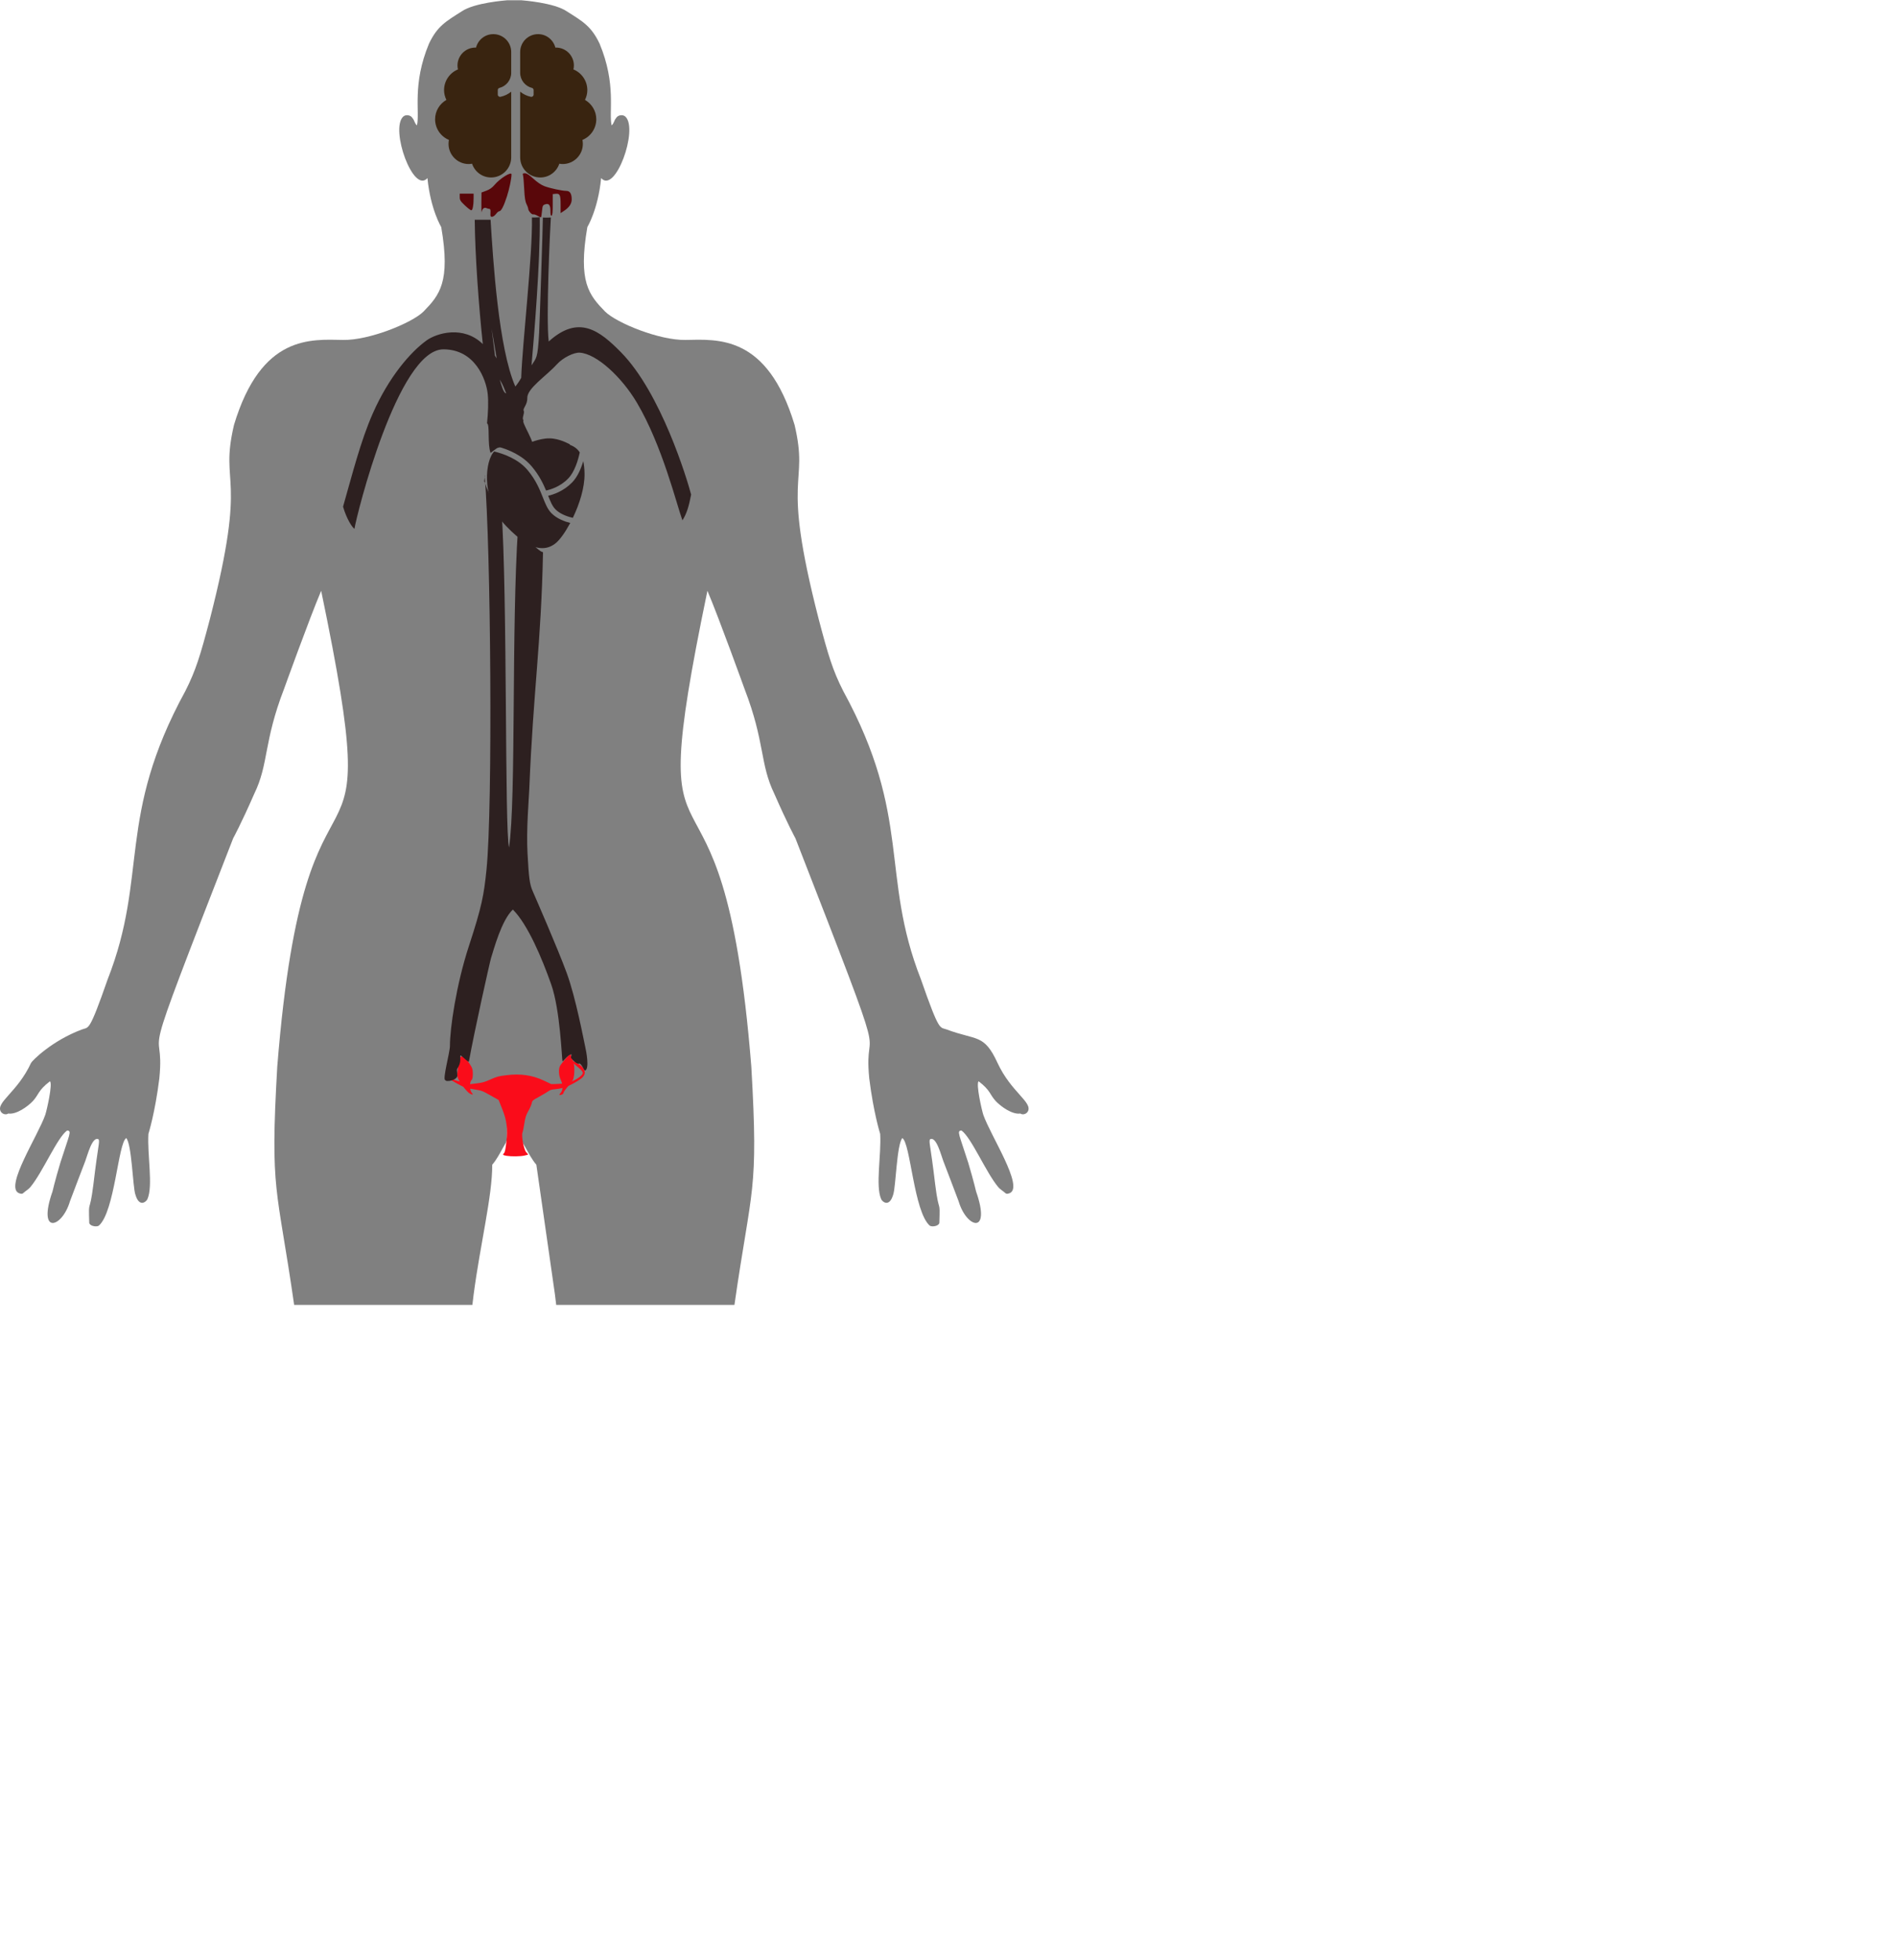 <?xml version="1.0" encoding="UTF-8"?>
<svg width="1500px" height="1550px" viewBox="0 0 6776 7000" version="1.1" xmlns="http://www.w3.org/2000/svg" xmlns:xlink="http://www.w3.org/1999/xlink">
    <!-- Generator: Sketch 52.2 (67145) - http://www.bohemiancoding.com/sketch -->
    <title>Female-Body-Silhouette</title>
    <desc>Created with Sketch.</desc>
    <g id="Page-1" stroke="none" stroke-width="1" fill="none" fill-rule="evenodd">
        <g id="Female-Body-Silhouette-Copy-2">
            <path d="M1688.205,4660 L1051.231,4660 C989.77,4231.858 964.763,4263.147 990.855,3809.595 C1094.892,2504.523 1395.778,3302.435 1147.792,2109.262 C1103.682,2213.847 1017.471,2453.656 1015.511,2458.785 C940.702,2652.646 961.454,2726.202 908.189,2835.495 C862.065,2941.008 833.293,2993.414 833.293,2993.414 C472.491,3918.903 592.143,3617.431 569.469,3850.86 C554.109,3974.699 530.387,4049.219 530.387,4049.219 C525.945,4125.391 547.745,4234.182 526.977,4282.002 C524.072,4290.018 498.043,4315.164 483.643,4265.39 C474.359,4237.351 471.085,4086.254 451.164,4064.236 C421.941,4081.73 410.252,4327.335 353.029,4377.201 C343.022,4383.058 319.349,4377.453 318.92,4366.354 C316.081,4275.904 319.534,4342.7 333.651,4230.828 C351.031,4084.777 356.357,4081.828 352.85,4069.165 C330.051,4054.117 311.802,4128.561 305.064,4145.439 C302.854,4151.84 252.5,4281.981 250.067,4289.864 C221.443,4386.838 132.641,4411.2 187.622,4254.948 C187.622,4254.948 195.598,4219.78 215.541,4152.676 C248.504,4049.147 257.642,4038.264 239.838,4037.115 C204.584,4062.133 152.78,4185.951 109.207,4238.356 C102.089,4247.424 91.355,4252.932 82.923,4260.779 C78.329,4265.221 71.368,4262.374 66.237,4260.323 C17.523,4235.715 135.291,4056.774 161.771,3981.233 C167.011,3965.523 188.615,3871.729 178.712,3861.231 C135.508,3894.07 139.456,3908.179 117.183,3932.315 C98.782,3951.758 57.794,3981.084 29.62,3976.417 C20.792,3982.607 7.641,3978.063 2.776,3969.334 C-15.722,3936.346 62.491,3900.66 110.939,3795.757 C114.382,3788.398 184.597,3716.647 292.76,3676.299 C317.563,3666.349 317.438,3690.172 384.76,3497.178 C531.125,3124.591 415.497,2918.986 662.402,2467.375 C699.801,2393.922 716.161,2339.562 750.145,2210.323 C888.04,1674.484 782.896,1743.712 836.312,1516.658 C933.828,1193.296 1111.881,1211.508 1226.06,1213.268 C1318.054,1215.206 1471.603,1153.267 1513.476,1111.996 C1570.785,1053.087 1610.731,1006.611 1576.888,810.144 C1576.888,810.144 1538.68,747.876 1527.598,635.126 C1477.19,693.014 1394.182,461.57 1440.372,416.176 C1449.846,406.601 1468.437,409.837 1474.518,421.382 C1481.533,428.993 1481.658,440.332 1490.199,446.841 C1501.058,398.841 1472.341,300.682 1533.283,154.667 C1563.368,91.64 1594.285,75.192 1650.275,39.578 C1695.889,8.56 1806.875,0.626 1812.305,0 L1863.674,0 C1869.104,0.626 1980.09,8.56 2025.704,39.578 C2081.694,75.192 2112.61,91.64 2142.696,154.667 C2203.638,300.682 2174.921,398.841 2185.78,446.841 C2194.321,440.332 2194.445,428.993 2201.46,421.382 C2207.542,409.837 2226.133,406.601 2235.607,416.176 C2281.797,461.57 2198.789,693.014 2148.381,635.126 C2137.299,747.876 2099.091,810.144 2099.091,810.144 C2065.248,1006.611 2105.194,1053.087 2162.503,1111.996 C2204.376,1153.267 2357.925,1215.206 2449.924,1213.268 C2564.098,1211.508 2742.151,1193.296 2839.672,1516.658 C2893.088,1743.712 2787.944,1674.484 2925.84,2210.323 C2959.824,2339.562 2976.183,2393.922 3013.582,2467.375 C3260.488,2918.986 3144.859,3124.591 3291.225,3497.178 C3358.546,3690.172 3358.421,3666.349 3383.224,3676.299 C3491.387,3716.647 3516.597,3690.854 3565.045,3795.757 C3613.493,3900.66 3691.707,3936.346 3673.23,3969.334 C3668.365,3978.063 3655.214,3982.607 3646.386,3976.417 C3618.212,3981.084 3577.224,3951.758 3558.823,3932.315 C3536.55,3908.179 3540.498,3894.07 3497.294,3861.231 C3487.391,3871.729 3508.995,3965.523 3514.235,3981.233 C3540.715,4056.774 3658.483,4235.715 3609.769,4260.323 C3604.638,4262.374 3597.677,4265.221 3593.083,4260.779 C3584.651,4252.932 3573.917,4247.424 3566.799,4238.356 C3523.226,4185.951 3471.422,4062.133 3436.168,4037.115 C3418.364,4038.264 3427.502,4049.147 3460.465,4152.676 C3480.408,4219.78 3488.384,4254.948 3488.384,4254.948 C3543.365,4411.2 3454.563,4386.838 3425.939,4289.864 C3423.506,4281.981 3373.152,4151.84 3370.942,4145.439 C3364.204,4128.561 3345.955,4054.117 3323.156,4069.165 C3319.649,4081.828 3324.975,4084.777 3342.355,4230.828 C3356.472,4342.7 3359.925,4275.904 3357.086,4366.354 C3356.657,4377.453 3332.984,4383.058 3322.977,4377.201 C3265.754,4327.34 3254.065,4081.73 3224.842,4064.236 C3204.921,4086.254 3201.647,4237.351 3192.363,4265.39 C3177.963,4315.164 3151.934,4290.018 3149.029,4282.002 C3128.261,4234.182 3150.061,4125.391 3145.619,4049.219 C3145.619,4049.219 3121.897,3974.699 3106.537,3850.86 C3083.863,3617.431 3203.515,3918.898 2842.713,2993.414 C2842.713,2993.414 2813.941,2941.008 2767.817,2835.495 C2714.552,2726.207 2735.304,2652.651 2660.495,2458.785 C2658.535,2453.656 2572.324,2213.847 2528.214,2109.262 C2280.233,3302.435 2581.114,2504.523 2685.151,3809.595 C2711.243,4263.147 2686.236,4231.858 2624.775,4660 L1987.802,4660 C1986.38,4647.536 1984.842,4634.926 1983.18,4622.155 L1916.857,4159.405 C1900.851,4140.741 1889.796,4118.965 1877.938,4097.896 C1860.715,4066.082 1863.522,4095.265 1863.674,3914.929 C1855.942,3913.81 1848.01,3913.487 1840.49,3911.456 C1839.61,3909.743 1838.823,3908.066 1838.122,3906.405 C1838.084,3906.441 1838.046,3906.482 1838.003,3906.523 C1837.96,3906.482 1837.922,3906.441 1837.884,3906.405 C1837.183,3908.066 1836.396,3909.743 1835.516,3911.456 C1827.996,3913.487 1820.064,3913.81 1812.332,3914.929 C1812.484,4095.265 1815.291,4066.082 1798.068,4097.896 C1786.21,4118.965 1775.155,4140.741 1759.149,4159.405 C1759.887,4269.119 1716.25,4444.008 1692.826,4622.155 C1691.164,4634.926 1689.626,4647.536 1688.205,4660 Z" id="Combined-Shape" fill="#808080"></path>
            <path d="M1801.108,4118.287 C1804.355,4115.42 1807.059,4102.729 1809.65,4078.183 C1814.788,4029.492 1811.281,4001.569 1794.851,3960.327 L1782.011,3928.101 L1752.23,3911.388 C1722.709,3894.821 1722.184,3894.632 1692.267,3889.735 C1663.12,3884.965 1661.117,3884.276 1633.778,3869.618 C1605.351,3854.378 1591.181,3842.71 1591.181,3834.546 C1591.181,3821.383 1622.021,3790.909 1635.342,3790.909 C1643.863,3790.909 1636.603,3798.239 1623.485,3802.88 C1615.676,3805.642 1611.241,3809.554 1605.741,3818.532 C1596.084,3834.297 1596.223,3837.044 1607.178,3846.854 C1613.651,3852.651 1621.004,3856.304 1631.597,3858.984 C1639.933,3861.094 1653.182,3864.93 1661.039,3867.507 L1675.324,3872.193 L1701.456,3869.061 C1723.805,3866.382 1730.758,3864.533 1749.481,3856.29 C1777.033,3844.16 1780.11,3843.314 1810.268,3839.563 C1860.155,3833.36 1902.844,3839.545 1943.677,3858.894 L1970.094,3871.412 L1990.303,3870.964 C2001.418,3870.716 2017.184,3869.17 2025.339,3867.525 C2049.958,3862.561 2082.927,3841.893 2082.927,3831.423 C2082.927,3826.664 2075.877,3819.023 2058.643,3805.105 C2040.98,3790.841 2042.784,3785.214 2061.634,3795.781 C2089.448,3811.374 2097.345,3830.704 2082.431,3846.689 C2072.301,3857.546 2033.829,3878.814 2014.703,3884.13 C2005.892,3886.579 1991.838,3889.096 1983.47,3889.723 C1971.302,3890.635 1966.418,3892.162 1959.072,3897.352 C1954.021,3900.922 1939.146,3909.715 1926.018,3916.892 C1903.426,3929.245 1902.045,3930.485 1900.21,3940.071 C1899.144,3945.642 1893.684,3958.072 1888.078,3967.694 C1880.428,3980.822 1876.934,3991.622 1874.077,4010.969 C1871.984,4025.149 1868.939,4040.055 1867.313,4044.093 C1862.644,4055.689 1872.067,4105.611 1880.664,4114.824 C1884.467,4118.899 1887.577,4122.59 1887.577,4123.027 C1887.577,4123.464 1881.483,4125.154 1874.036,4126.783 C1859.385,4129.989 1828.416,4130.444 1811.118,4127.71 C1797.361,4125.533 1795.203,4123.502 1801.108,4118.287 Z" id="path1004-copy" fill="#FA0C1A"></path>
            <path d="M1679.576,3905.525 C1670.26,3900.633 1647.63,3872.604 1638.612,3854.787 C1634.485,3846.632 1633.526,3839.5 1635.054,3828.328 C1636.202,3819.916 1637.663,3807.825 1638.3,3801.459 C1642.054,3763.802 1654.621,3762.795 1677.99,3798.279 C1688.008,3813.49 1689.786,3819.007 1689.786,3834.878 C1689.786,3847.454 1688.165,3854.912 1684.825,3857.683 C1677.809,3863.506 1678.172,3893.327 1685.356,3901.265 C1692.613,3909.284 1690.167,3911.086 1679.576,3905.525 L1679.576,3905.525 Z M2003.986,3856.031 C1996.772,3841.096 1995.46,3817.838 2001.22,3807.03 C2006.475,3797.172 2034.374,3765.078 2037.688,3765.078 C2039.161,3765.078 2040.364,3767.364 2040.364,3770.156 C2040.364,3772.949 2042.751,3778.876 2045.668,3783.329 C2051.829,3792.732 2054.21,3815.754 2051.519,3839.894 C2049.901,3854.385 2047.051,3859.788 2031.768,3877.313 C2021.943,3888.577 2013.905,3899.772 2013.905,3902.19 C2013.905,3904.608 2011.55,3907.49 2008.673,3908.594 C1998.313,3912.569 1996.347,3910.461 2003.407,3902.947 C2012.518,3893.249 2012.753,3874.184 2003.986,3856.031 Z" id="path1026-copy" fill="#FA0C1A" fill-rule="nonzero"></path>
            <g id="brain-solid" transform="translate(1555, 121)" fill="#392410" fill-rule="nonzero">
                <path d="M208,0 C178.13,0 153.26,20.55 146.2,48.22 C145.45,48.2 144.75,48 144,48 C108.66,48 80,76.65 80,112 C80,116.84 80.64,121.51 81.66,126.04 C52.54,138 32,166.57 32,200 C32,212.58 35.16,224.32 40.34,234.91 C16.34,248.72 0,274.33 0,304 C0,337.34 20.42,365.88 49.42,377.89 C48.52,382.46 48,387.17 48,392 C48,431.76 80.23,464 120,464 C124.12,464 128.1,463.45 132.03,462.79 C141.61,491.31 168.25,512 200,512 C239.77,512 272,479.76 272,440 L272,205.45 C261.09,214.43 248.02,220.9 233.64,223.84 C228.67,224.86 224,221.02 224,215.95 L224,199.77 C224,196.2 226.35,192.99 229.8,192.11 C254,185.95 272,164.16 272,138.07 L272,64 C272,28.65 243.34,0 208,0 Z M576,304 C576,274.33 559.66,248.72 535.66,234.91 C540.83,224.32 544,212.58 544,200 C544,166.57 523.46,138 494.34,126.04 C495.36,121.51 496,116.84 496,112 C496,76.65 467.34,48 432,48 C431.25,48 430.55,48.2 429.8,48.22 C422.74,20.55 397.87,0 368,0 C332.66,0 304,28.65 304,64 L304,138.07 C304,164.16 321.99,185.95 346.2,192.11 C349.66,192.99 352,196.2 352,199.77 L352,215.95 C352,221.02 347.32,224.86 342.36,223.84 C327.98,220.9 314.92,214.43 304,205.45 L304,440 C304,479.76 336.23,512 376,512 C407.75,512 434.39,491.31 443.97,462.79 C447.9,463.46 451.88,464 456,464 C495.77,464 528,431.76 528,392 C528,387.17 527.48,382.46 526.58,377.89 C555.58,365.88 576,337.34 576,304 Z" id="Shape"></path>
            </g>
            <g id="Group" transform="translate(1226, 775)" fill="#2D2020" fill-rule="nonzero">
                <path d="M992.679,481.723 C917.65,405.841 842.886,346.132 735.035,443.849 C724.833,359.767 740.06,37.329 742.649,0.97 C737.569,0.97 726.306,1.976 714.145,1.097 C714.06,31.397 702.762,375.426 700.783,412.416 C695.68,507.86 690.581,501.8 673.578,529.07 C682.322,428.699 704.915,163.958 703.041,-2.27373675e-13 C693.01,0.339 682.311,1.503 675.035,0.715 C677.868,134.791 640.947,448.394 636.738,573.634 C632.338,581.937 621.996,597.577 615.684,604.643 C555.77,468.088 536.128,154.486 527.27,9.047 C506.544,9.047 488.405,9.047 470.593,9.047 C471.565,136.306 485.817,326.183 499.556,453.145 C430.43,385.522 335.125,413.549 298.289,440.164 C240.439,481.966 163.758,570.738 106.514,700.281 C62.895,798.992 34.038,914.973 0,1033.803 C12.631,1077.737 33.035,1108.455 40.808,1113 C47.61,1066.035 195.911,471.894 358.53,471.876 C471.888,471.864 511.114,578.991 516.905,630.271 C520.24,659.789 518.328,698.627 514.573,736.223 C525.323,740.277 515.288,810.501 527.27,841.807 C540.299,831.299 542.893,830.45 549.519,825.242 C552.446,822.942 575.77,819.62 565.057,814.531 C567.505,809.127 591.236,799.873 601,801.041 C610.764,802.209 639.468,799.252 645.708,804.778 C650.803,809.291 655.09,807.462 658.402,809.102 C668.659,814.181 671.424,813.717 675.035,821.683 C693.496,815.187 632.987,726.762 645.708,725.993 C636.738,720.057 650.08,699.77 645.708,691.437 C641.335,683.105 659.082,670.417 658.402,646.092 C657.43,611.248 724.681,568.696 763.923,525.658 C786.613,500.782 825.855,482.402 845.956,483.741 C906.527,487.783 995.858,570.956 1049.729,661.692 C1141.334,815.996 1192.519,1027.652 1212.912,1082.664 C1228.458,1058.424 1236.227,1031.154 1244,990.753 C1229.756,936.219 1136.476,627.162 992.679,481.723 Z M543.001,494.914 L531,398 L549,504 L543.001,494.914 Z M560,580 C573.474,601.946 575.772,611.648 583,629 C573.474,629 565.915,599.906 560,580 Z M799.173,2698.966 C766.149,2609.427 688.931,2432.907 677.761,2407.324 C666.591,2381.742 664.163,2359.57 659.307,2273.442 C654.45,2187.314 664.023,2080.952 665.62,2041.493 C679.785,1691.816 708.099,1524.576 714.657,1196 C707.302,1198.244 676.249,1168.061 665.62,1155.364 C649.748,1136.404 633.616,1113.752 625.5,1107.464 C601.171,1468.445 618.998,2075.603 593.258,2251.27 C577.232,2193.283 587.916,1349.057 566.015,1042.237 C518.375,996.358 511.087,959.861 506.327,945.418 C500.985,946.837 509.768,925.324 505.988,921.135 C528.141,1174.573 535.466,2108.001 512.641,2330.569 C503.34,2421.248 496.129,2461.894 449.992,2602.598 C403.856,2743.302 381.803,2899.356 382.001,2959.901 C382.075,2982.332 354.671,3080.375 365.181,3081.971 C368.81,3090.535 408.368,3081.971 408.368,3066.22 C408.368,3050.469 405.214,3046.08 408.368,3041.143 C423.124,3018.047 417.76,3007.176 418.987,2995.14 C419.701,2988.136 448.519,3022.861 449.992,3014.683 C469.238,2907.816 524.992,2658.024 529.153,2645.235 C538.866,2615.389 566.062,2511.353 606.857,2472.979 C660.278,2525.85 711.271,2647.794 743.809,2739.891 C776.348,2831.988 781.827,3007.009 784.255,3014.683 C785.341,3018.115 803.127,2991.569 815.218,2990.078 C819.279,2989.578 812.543,3000.164 815.218,3003.469 C822.39,3012.329 837.612,3027.932 844.847,3022.439 C855.162,3026.723 861.222,3050.117 865.707,3047.754 C880.86,3039.77 869.08,2978.641 865.707,2964.165 C861.336,2945.405 832.197,2788.505 799.173,2698.966 Z" id="grouped-organs-copy"></path>
                <g id="heart-beating-copy" transform="translate(514, 696)">
                    <path d="M297.994,395.943 C280.538,428.625 261.878,454.634 247.735,466.758 C232.839,479.526 216.138,486.002 198.1,486.002 C161.736,486.002 119.275,460.033 68.292,406.61 C20.55,356.586 5.706,299.109 1.66,259.7 C-2.969,214.642 4.74,170.141 21.296,146.332 C21.489,146.054 21.695,145.787 21.915,145.531 C22.453,144.905 23.987,143.133 26.118,140.727 C59.327,148.785 112.032,167.266 145.725,207.498 C175.706,243.295 189.163,277.28 199.976,304.59 C209.037,327.477 216.862,347.242 231.387,361.764 C250.85,381.222 278.729,391.121 297.994,395.943 Z M160.924,194.767 C186.863,225.739 201.046,254.992 211.525,280.206 C226.491,277.084 261.967,266.925 290.739,237.187 C313.465,213.7 325.77,172.901 331.984,144.042 C322.006,128.635 308.941,121.74 296.319,116.663 C293.584,115.565 299.781,113.692 293.423,113.692 C292.999,113.692 259.671,94.08 223.401,93.842 C186.48,93.601 146.6,112.729 145.403,112.178 C133.906,106.878 125.04,66.986 121.703,51.966 C117.057,31.066 116.983,10.545 116.983,10.344 C116.983,7.269 115.556,4.368 113.117,2.489 C110.679,0.614 107.51,-0.023 104.537,0.762 L76.456,8.196 C71.203,9.588 68.049,14.948 69.385,20.215 C69.449,20.468 75.844,45.769 80.143,68.758 C82.76,82.757 76.828,96.873 65.026,104.715 C62.348,106.497 59.783,108.226 57.543,109.782 C53.069,112.889 47.233,118.353 41.577,124.099 C77.286,133.955 126.958,154.214 160.924,194.767 Z M304.984,250.968 C274.391,282.587 237.925,294.577 219.047,298.898 C227.335,319.816 234.077,336.417 245.403,347.743 C263.119,365.456 290.444,373.972 307.239,377.746 C330.666,329.236 349.767,270.245 349.069,219.984 C348.821,202.124 347.148,187.547 344.433,175.51 C336.506,202.005 324.093,231.22 304.984,250.968 Z" id="Shape"></path>
                </g>
            </g>
            <path d="M1921.085,769.817 C1915.034,766.138 1908.089,763.893 1905.65,764.828 C1900.761,766.704 1887.744,752.112 1887.744,744.755 C1887.744,742.199 1884.974,734.586 1881.588,727.837 C1877.034,718.761 1874.903,704.806 1873.399,674.225 C1872.282,651.487 1870.415,629.534 1869.247,625.442 C1867.423,619.032 1868.372,618 1876.102,618 C1882.454,618 1891.372,623.769 1906.624,637.745 C1920.059,650.055 1934.686,659.927 1945.471,663.962 C1965.992,671.64 2008.7,680.829 2024.032,680.865 C2036.874,680.895 2043.189,690.962 2043.189,711.399 C2043.189,726.492 2034.17,740.014 2016.149,751.94 L2003.501,760.31 L2003.501,729.248 C2003.501,694.905 2000.817,689.5 1984.684,691.349 L1975.388,692.415 L1975.388,730.148 C1975.388,757.38 1974.24,768.271 1971.254,769.285 C1968.281,770.295 1967.12,765.621 1967.12,752.628 C1967.12,731.002 1961.645,724.306 1947.905,729.124 C1939.87,731.942 1938.815,734.246 1937.025,752.898 C1935.936,764.257 1934.377,774.216 1933.564,775.029 C1932.752,775.842 1927.135,773.497 1921.085,769.817 L1921.085,769.817 Z M1752.91,759.47 C1753.578,748.949 1752.558,745.427 1748.835,745.224 C1746.105,745.076 1741.251,743.757 1738.044,742.293 C1730.457,738.83 1723.17,744.958 1721.358,756.324 C1720.581,761.193 1720.12,747.521 1720.335,725.941 L1720.725,686.705 L1738.13,680.219 C1750.172,675.731 1759.265,669.271 1767.638,659.254 C1786.916,636.19 1828.32,610.639 1828.148,621.912 C1827.914,637.66 1820.442,673.387 1811.709,700.587 C1800.551,735.335 1791.086,753.601 1784.235,753.601 C1781.821,753.601 1776.547,758.066 1772.512,763.523 C1768.478,768.981 1762.218,773.445 1758.601,773.445 C1752.936,773.445 1752.148,771.51 1752.912,759.47 L1752.91,759.47 Z M1661.491,732.808 C1645.501,717.687 1643,713.661 1643,703.042 L1643,690.762 L1667.805,690.762 L1692.61,690.762 L1692.574,708.125 C1692.535,733.034 1689.097,750.294 1684.21,750.294 C1681.886,750.294 1671.662,742.425 1661.492,732.808 L1661.491,732.808 Z" id="path958-copy" fill="#59070A" fill-rule="nonzero"></path>
        </g>
    </g>
</svg>
